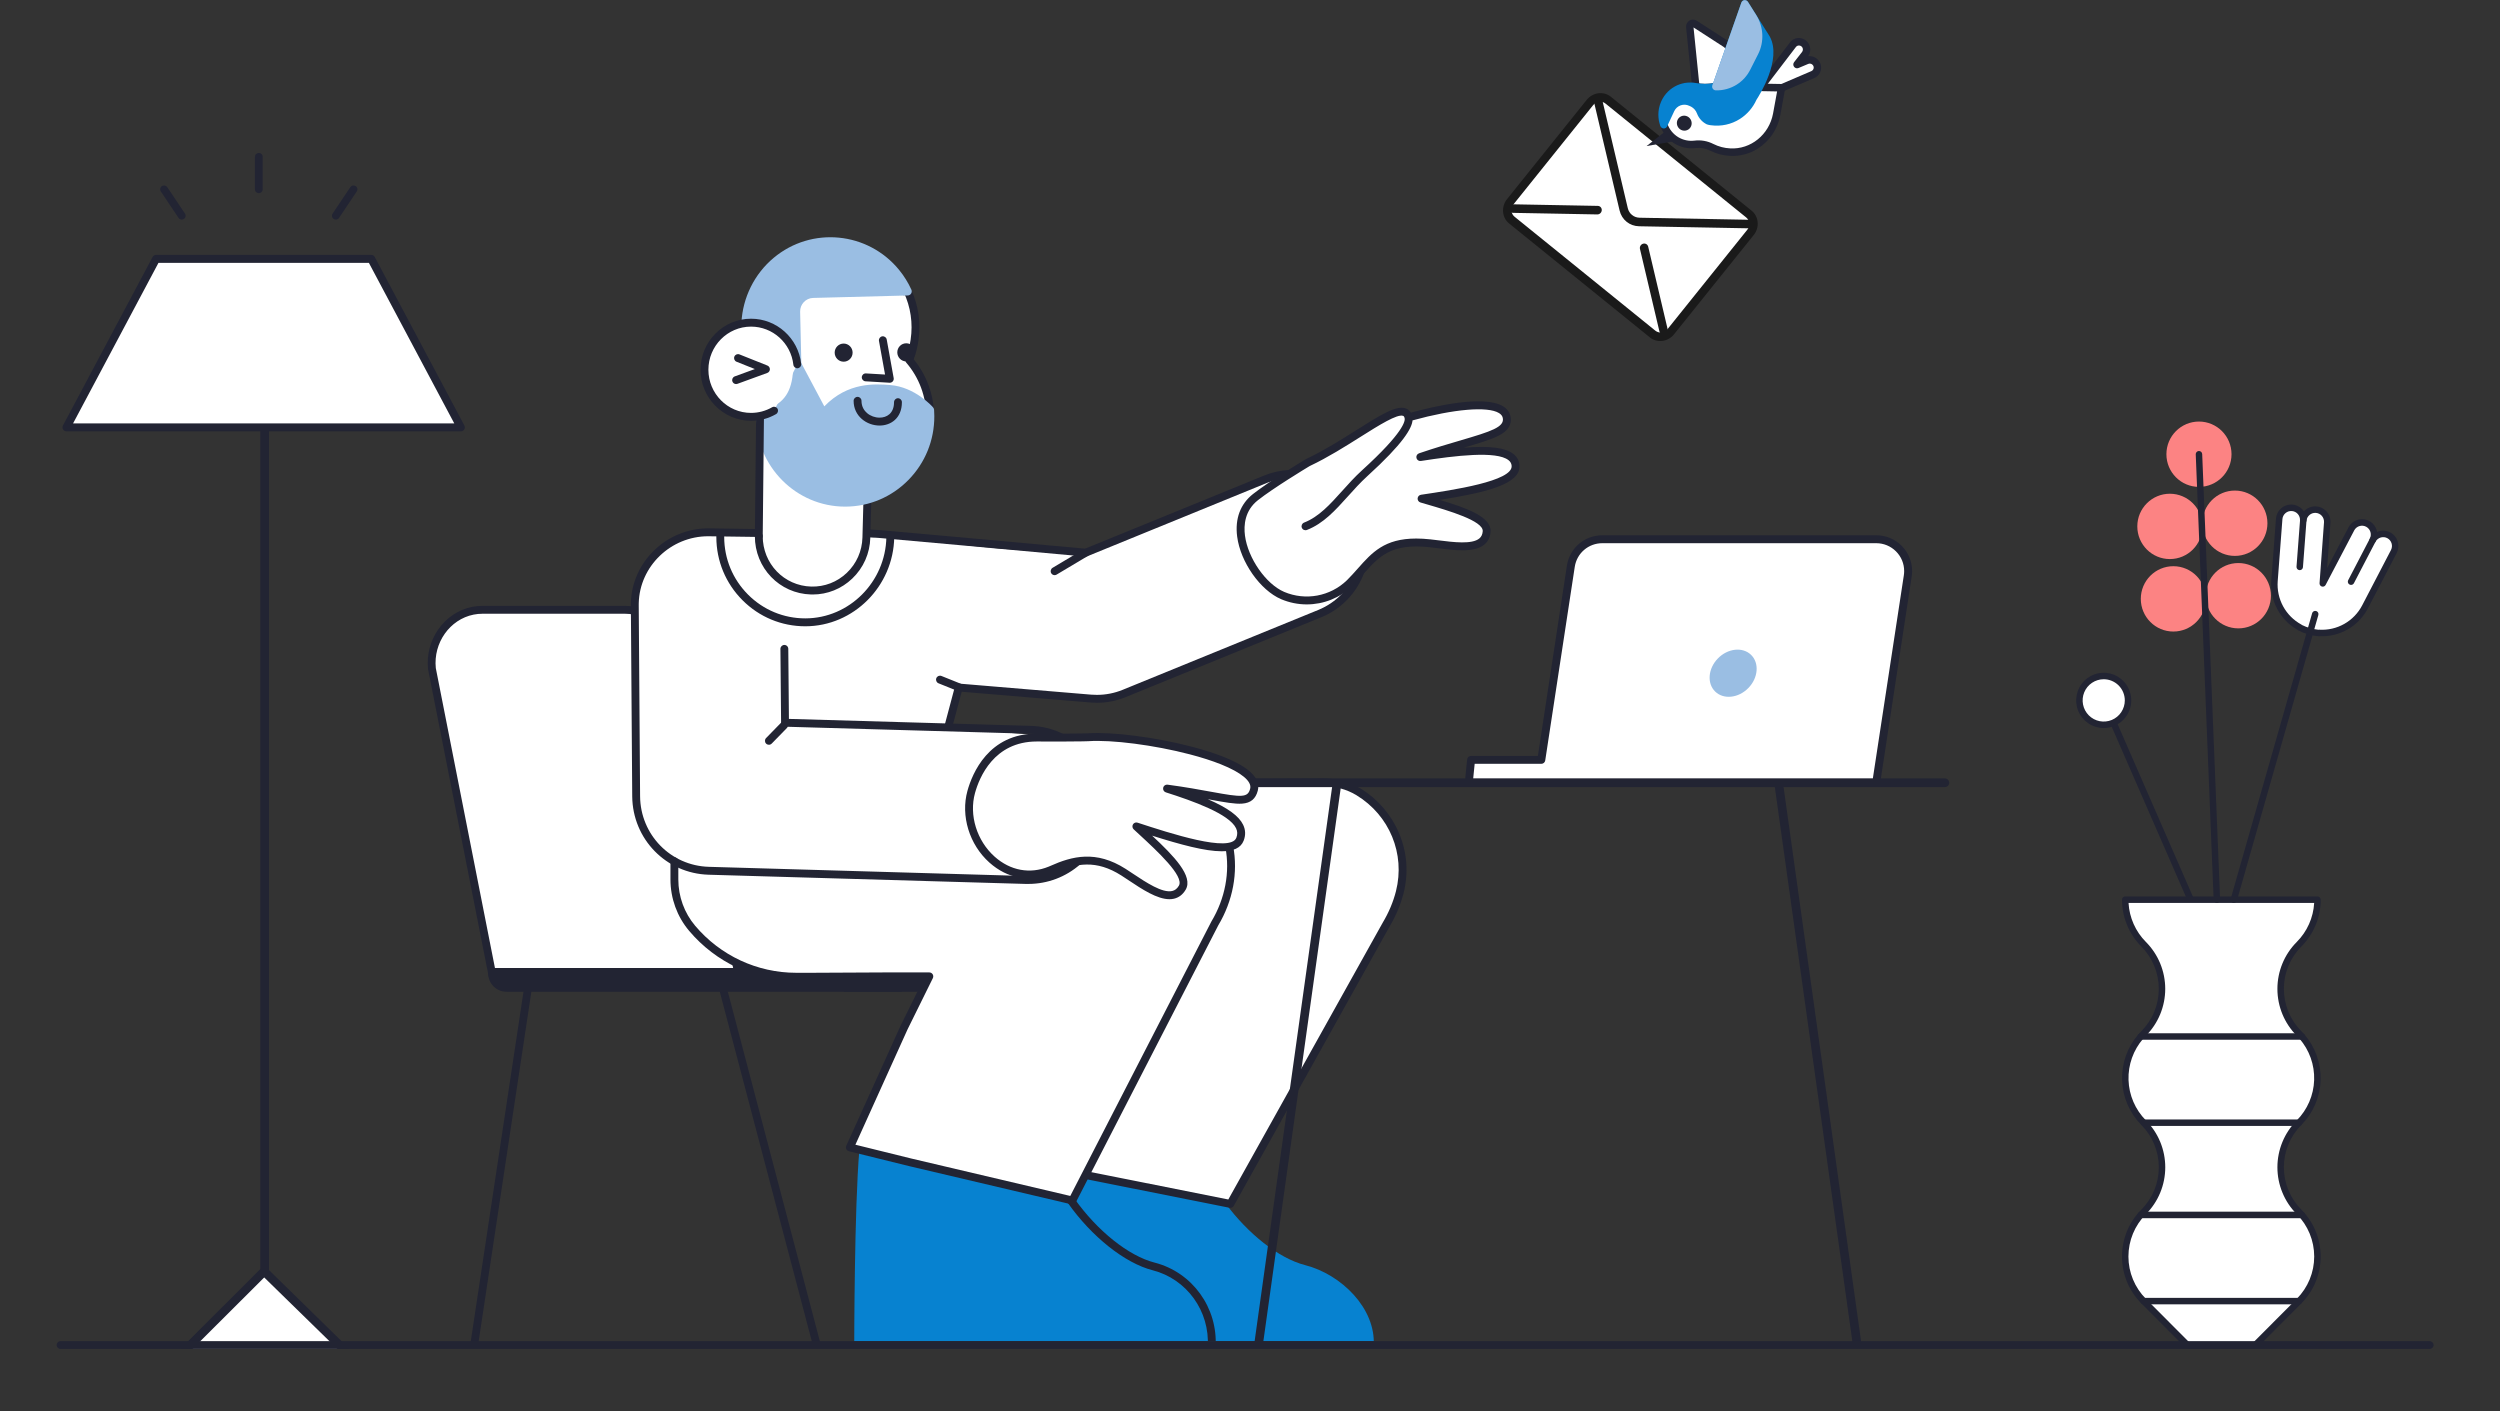 <svg viewBox="0 0 434 245" fill="none" xmlns="http://www.w3.org/2000/svg">
<rect x="0" y="0" width="434" height="245" fill="#333333" stroke="none"/>
<g clip-path="url(#clip0_44032_16881)">
<g clip-path="url(#clip1_44032_16881)">
<path d="M286.892 57.989L262.454 38.209C261.506 37.442 261.384 36.014 262.181 35.022L276.012 17.79C276.809 16.797 278.224 16.614 279.172 17.381L303.61 37.161C304.558 37.929 304.68 39.356 303.883 40.349L290.052 57.581C289.255 58.574 287.84 58.757 286.892 57.989Z" fill="white"/>
<path d="M286.426 58.581C286.424 58.579 286.422 58.577 286.421 58.576L261.983 38.796C260.727 37.78 260.565 35.883 261.62 34.568L275.453 17.336C276.507 16.023 278.383 15.779 279.638 16.79L279.643 16.794L304.081 36.574C304.689 37.066 305.061 37.777 305.131 38.576C305.199 39.375 304.955 40.165 304.444 40.802L290.613 58.033C290.101 58.67 289.383 59.077 288.592 59.18C287.802 59.283 287.034 59.07 286.426 58.581ZM278.698 17.966C278.061 17.452 277.108 17.577 276.573 18.244L262.741 35.475C262.481 35.799 262.357 36.2 262.392 36.605C262.427 37.012 262.616 37.372 262.925 37.622L287.363 57.402L287.365 57.404C287.674 57.653 288.064 57.761 288.465 57.709C288.867 57.658 289.231 57.45 289.491 57.127L303.323 39.895C303.583 39.572 303.707 39.17 303.671 38.764C303.637 38.359 303.447 37.999 303.139 37.749L278.701 17.968C278.7 17.967 278.699 17.966 278.698 17.966Z" fill="#1A1A1A"/>
<path d="M282.384 38.505C281.787 38.025 281.349 37.344 281.159 36.537L276.779 17.972C276.687 17.577 276.93 17.168 277.324 17.057C277.717 16.947 278.11 17.177 278.204 17.571L282.584 36.136C282.814 37.112 283.638 37.778 284.635 37.796L303.631 38.152C304.034 38.16 304.341 38.497 304.318 38.907C304.294 39.316 303.947 39.642 303.543 39.634L284.548 39.28C283.727 39.265 282.977 38.983 282.384 38.505Z" fill="#1A1A1A"/>
<path d="M262.222 36.799C262.049 36.66 261.946 36.441 261.96 36.197C261.984 35.787 262.331 35.461 262.735 35.469L277.378 35.742C277.782 35.749 278.088 36.088 278.065 36.497C278.041 36.907 277.695 37.232 277.291 37.225L262.647 36.952C262.485 36.949 262.338 36.892 262.222 36.799Z" fill="#1A1A1A"/>
<path d="M288.316 57.919C288.2 57.825 288.112 57.692 288.074 57.532L284.699 43.22C284.606 42.826 284.85 42.416 285.243 42.306C285.636 42.196 286.03 42.425 286.124 42.819L289.5 57.131C289.592 57.526 289.349 57.935 288.955 58.045C288.722 58.111 288.488 58.057 288.316 57.919Z" fill="#1A1A1A"/>
</g>
<g clip-path="url(#clip2_44032_16881)">
<path d="M298.166 15.241C298.038 15.345 295.03 16.32 294.539 16.452L293.346 4.688C293.335 4.58 293.353 4.472 293.4 4.375C293.446 4.278 293.518 4.197 293.608 4.14L293.614 4.136C293.706 4.079 293.812 4.05 293.921 4.052C294.029 4.054 294.135 4.086 294.227 4.146L299.553 7.59C299.564 7.598 299.575 7.605 299.585 7.612C300.527 8.311 301.125 9.378 301.497 10.558C301.456 10.628 299.543 14.121 298.166 15.241Z" fill="white"/>
<path d="M298.547 15.771C298.103 16.053 294.747 17.073 294.714 17.082C294.624 17.106 294.529 17.11 294.437 17.093C294.344 17.077 294.256 17.04 294.178 16.985C294.1 16.93 294.035 16.859 293.987 16.776C293.939 16.694 293.909 16.602 293.899 16.507L292.706 4.743C292.683 4.512 292.724 4.281 292.824 4.075C292.924 3.869 293.08 3.696 293.274 3.577C293.467 3.458 293.691 3.397 293.919 3.401C294.148 3.405 294.372 3.473 294.566 3.599L299.892 7.043C299.913 7.056 299.933 7.071 299.953 7.085C300.925 7.807 301.649 8.911 302.109 10.37C302.136 10.457 302.146 10.55 302.136 10.64C302.126 10.731 302.098 10.818 302.053 10.896L302.042 10.916C301.559 11.781 299.882 14.689 298.574 15.752C298.566 15.759 298.557 15.765 298.547 15.771ZM295.097 15.6C296.038 15.302 297.489 14.82 297.809 14.688C298.669 13.954 299.886 12.083 300.795 10.478C300.424 9.427 299.892 8.64 299.211 8.135L293.998 4.763L295.097 15.6Z" fill="#222433"/>
<path d="M305.518 15.27L311.265 7.746C311.416 7.552 311.618 7.406 311.848 7.323C312.078 7.241 312.328 7.226 312.569 7.28C312.81 7.334 313.032 7.454 313.211 7.628C313.39 7.802 313.519 8.022 313.582 8.264C313.63 8.463 313.635 8.67 313.595 8.87C313.555 9.069 313.472 9.257 313.351 9.418L311.958 11.207L313.651 10.494C313.969 10.357 314.33 10.355 314.654 10.488C314.979 10.621 315.241 10.878 315.382 11.203C315.523 11.528 315.532 11.894 315.407 12.221C315.282 12.547 315.033 12.808 314.714 12.944L309.293 15.269" fill="white"/>
<path d="M315.247 13.401C315.16 13.456 315.069 13.504 314.975 13.545L309.552 15.87C309.397 15.934 309.221 15.934 309.064 15.868C308.906 15.802 308.779 15.677 308.711 15.519C308.643 15.361 308.638 15.183 308.698 15.024C308.758 14.865 308.878 14.737 309.032 14.669L314.454 12.345C314.549 12.303 314.634 12.24 314.701 12.16C314.768 12.08 314.816 11.986 314.841 11.883C314.871 11.763 314.866 11.636 314.827 11.518C314.788 11.399 314.716 11.293 314.621 11.213C314.524 11.127 314.406 11.07 314.28 11.05C314.153 11.029 314.024 11.045 313.908 11.096L312.213 11.81C312.082 11.865 311.936 11.874 311.798 11.835C311.66 11.797 311.537 11.713 311.45 11.597C311.362 11.481 311.315 11.34 311.315 11.195C311.315 11.05 311.363 10.911 311.45 10.799L312.836 9.02C312.899 8.935 312.942 8.837 312.964 8.733C312.985 8.628 312.983 8.52 312.959 8.415C312.929 8.292 312.864 8.18 312.774 8.092C312.683 8.003 312.569 7.943 312.446 7.918C312.323 7.887 312.193 7.893 312.074 7.935C311.955 7.977 311.851 8.053 311.774 8.154L306.028 15.675C305.977 15.743 305.913 15.8 305.84 15.842C305.767 15.884 305.686 15.912 305.602 15.922C305.518 15.932 305.432 15.926 305.35 15.902C305.268 15.879 305.191 15.839 305.123 15.786C305.056 15.732 304.999 15.666 304.956 15.591C304.914 15.515 304.886 15.432 304.875 15.347C304.865 15.261 304.87 15.175 304.893 15.092C304.915 15.009 304.954 14.932 305.006 14.866L310.754 7.341C310.977 7.051 311.278 6.832 311.621 6.709C311.965 6.586 312.337 6.563 312.697 6.644C313.056 6.724 313.388 6.904 313.654 7.164C313.921 7.424 314.111 7.753 314.205 8.114C314.274 8.395 314.284 8.686 314.233 8.968C314.183 9.25 314.074 9.517 313.914 9.751C314.186 9.718 314.464 9.743 314.729 9.825C314.994 9.908 315.239 10.046 315.45 10.23C315.729 10.471 315.937 10.786 316.051 11.138C316.164 11.49 316.177 11.865 316.09 12.221C315.969 12.711 315.668 13.133 315.247 13.401Z" fill="#222433"/>
<path d="M289.826 22.235L285.845 25.356L291.084 24.433L289.826 22.235Z" fill="#222433"/>
<path d="M294.249 25.059C295.248 24.933 296.266 25.114 297.172 25.58C298.164 26.076 299.243 26.358 300.34 26.41C304.29 26.641 307.702 23.777 308.431 19.853L309.277 15.234L297.885 15.026C296.696 15.256 295.471 15.263 294.271 15.047C293.122 14.853 291.949 15.07 290.955 15.659C289.961 16.248 289.207 17.174 288.822 18.277C288.438 19.38 288.447 20.591 288.848 21.703C289.249 22.815 290.017 23.758 291.02 24.37C291.998 24.956 293.134 25.198 294.249 25.059Z" fill="white"/>
<path d="M305.171 25.788C303.73 26.712 302.034 27.156 300.315 27.06C299.131 27.005 297.967 26.7 296.898 26.163C296.108 25.756 295.22 25.596 294.35 25.704L294.342 25.705C293.087 25.862 291.808 25.59 290.707 24.932C289.57 24.244 288.699 23.18 288.243 21.924C287.787 20.668 287.774 19.298 288.208 18.051C288.642 16.804 289.494 15.757 290.619 15.091C291.743 14.426 293.069 14.183 294.367 14.405C295.49 14.607 296.636 14.601 297.749 14.386C297.793 14.377 297.839 14.373 297.884 14.374L309.276 14.582C309.371 14.583 309.464 14.606 309.549 14.648C309.635 14.691 309.71 14.751 309.771 14.826C309.831 14.9 309.875 14.987 309.899 15.08C309.923 15.173 309.926 15.27 309.909 15.363L309.063 19.982C308.841 21.174 308.382 22.304 307.713 23.302C307.044 24.3 306.179 25.146 305.171 25.788ZM294.152 24.413C295.276 24.27 296.424 24.472 297.445 24.995C298.356 25.453 299.348 25.713 300.357 25.759C303.925 25.968 307.121 23.372 307.8 19.721L308.505 15.871L297.953 15.678C296.708 15.91 295.429 15.914 294.175 15.69C293.174 15.521 292.154 15.71 291.288 16.223C290.423 16.737 289.766 17.542 289.431 18.502C289.095 19.462 289.102 20.517 289.45 21.486C289.798 22.454 290.465 23.276 291.338 23.811C292.19 24.321 293.18 24.533 294.153 24.413L294.152 24.413Z" fill="#222433"/>
<path d="M293.086 22.49C293.682 22.112 293.854 21.309 293.469 20.697C293.084 20.085 292.288 19.897 291.692 20.275C291.095 20.654 290.924 21.457 291.309 22.069C291.694 22.68 292.489 22.869 293.086 22.49Z" fill="#222433"/>
<path d="M297.015 21.744C296.781 21.724 296.55 21.673 296.327 21.595C296.308 21.588 296.29 21.58 296.273 21.571C295.505 21.186 294.907 20.519 294.602 19.709C294.419 19.201 294.056 18.777 293.585 18.521C293.53 18.498 293.479 18.473 293.427 18.448C293.397 18.433 293.368 18.418 293.336 18.405C293.32 18.399 293.304 18.392 293.288 18.383C292.812 18.147 292.265 18.111 291.77 18.282C291.274 18.454 290.87 18.819 290.645 19.297L289.412 21.94C289.358 22.055 289.272 22.151 289.163 22.216C289.055 22.28 288.929 22.31 288.802 22.302C288.676 22.294 288.554 22.249 288.451 22.171C288.349 22.093 288.271 21.987 288.227 21.866C287.76 20.575 287.773 19.165 288.263 17.901C288.717 16.689 289.573 15.679 290.686 15.043C291.799 14.406 293.101 14.182 294.375 14.407C295.377 14.596 296.4 14.611 297.401 14.451L302.304 0.448C302.344 0.333 302.415 0.234 302.508 0.159C302.602 0.085 302.715 0.039 302.835 0.027C302.954 0.015 303.075 0.038 303.184 0.092C303.293 0.146 303.385 0.229 303.45 0.333L307.215 6.313C307.222 6.325 307.23 6.337 307.237 6.351C309.397 10.326 305.359 16.655 304.925 17.314C304.307 18.689 303.308 19.848 302.047 20.651C300.557 21.599 298.778 21.985 297.015 21.744Z" fill="#0782D0"/>
<path d="M297.867 15.688C297.764 15.687 297.663 15.66 297.571 15.61C297.48 15.561 297.401 15.49 297.342 15.403C297.282 15.317 297.244 15.218 297.229 15.114C297.215 15.011 297.226 14.905 297.26 14.808L302.303 0.446C302.343 0.332 302.414 0.232 302.508 0.158C302.602 0.084 302.715 0.038 302.834 0.026C302.953 0.014 303.074 0.037 303.183 0.091C303.292 0.145 303.384 0.228 303.449 0.332L304.878 2.602C305.511 3.616 305.876 4.775 305.936 5.964C305.995 7.154 305.749 8.332 305.22 9.384L303.85 12.087C303.319 13.149 302.514 14.043 301.519 14.675C300.43 15.364 299.162 15.716 297.867 15.688Z" fill="#9ABEE3"/>
</g>
<g clip-path="url(#clip3_44032_16881)">
<path d="M145.832 249.498C145.89 249.498 145.949 249.49 146.007 249.474C146.369 249.377 146.584 249.002 146.488 248.637L125.406 168.562C125.31 168.196 124.939 167.979 124.577 168.076C124.215 168.173 124 168.548 124.096 168.914L145.178 248.989C145.258 249.295 145.533 249.498 145.832 249.498Z" fill="#222433"/>
<path d="M80.004 249.498C80.333 249.498 80.622 249.255 80.673 248.916L92.748 168.841C92.805 168.467 92.55 168.118 92.18 168.061C91.81 168.004 91.464 168.26 91.408 168.634L79.333 248.709C79.276 249.083 79.531 249.432 79.901 249.49C79.935 249.495 79.97 249.498 80.004 249.498Z" fill="#222433"/>
<path d="M128.11 168.738C128.11 168.738 117.202 116.806 116.953 115.416C116.174 111.064 114.541 106.903 110.171 106.026C109.626 105.917 109.072 105.862 108.517 105.862H103.985H88.27H83.737C83.182 105.862 82.628 105.917 82.083 106.026C77.484 106.949 74.495 111.465 74.985 116.083L85.451 169.152" fill="white"/>
<path d="M85.45 169.837C85.494 169.837 85.538 169.832 85.583 169.823C85.95 169.749 86.189 169.389 86.115 169.018L75.656 115.98C75.206 111.601 78.083 107.527 82.215 106.698C82.715 106.598 83.227 106.547 83.737 106.547H108.517C109.026 106.547 109.538 106.598 110.039 106.698C113.339 107.36 115.324 110.169 116.286 115.538C116.534 116.922 127.002 166.759 127.447 168.88C127.525 169.25 127.885 169.486 128.251 169.408C128.617 169.329 128.851 168.965 128.773 168.596C128.664 168.077 117.865 116.658 117.62 115.294C116.945 111.522 115.451 106.387 110.303 105.354C109.716 105.237 109.115 105.177 108.517 105.177H83.737C83.139 105.177 82.538 105.237 81.951 105.354C77.127 106.322 73.771 111.067 74.311 116.156C74.313 116.176 74.316 116.196 74.32 116.217L84.786 169.285C84.85 169.611 85.133 169.837 85.45 169.837Z" fill="#222433"/>
<path d="M153.337 168.053L84.742 168.046V168.959C84.742 170.734 86.167 172.174 87.924 172.174H156.647L153.337 168.053Z" fill="#222433"/>
</g>
<g clip-path="url(#clip4_44032_16881)">
<path d="M155.326 249.498C155.384 249.498 155.442 249.49 155.501 249.474C155.863 249.377 156.078 249.002 155.981 248.637L134.9 168.562C134.804 168.196 134.432 167.979 134.071 168.076C133.709 168.173 133.494 168.548 133.59 168.914L154.671 248.989C154.752 249.295 155.026 249.498 155.326 249.498Z" fill="#222433"/>
<path d="M162.831 168.053L94.236 168.046V168.959C94.236 170.734 95.661 172.173 97.418 172.173H166.141L162.831 168.053Z" fill="#222433"/>
</g>
<g clip-path="url(#clip5_44032_16881)">
<path d="M218.384 135.89L213.823 148.23L120.878 151.075L113.802 146.808C112.059 145.219 111.077 140.928 110.971 138.986C109.084 104.618 109.555 99.403 115.685 94.663C116.345 94.33 118.161 93.153 121.35 92.767C129.858 91.736 146.212 91.969 161.466 93.799C162.35 93.905 174.046 95.858 187.648 95.858C192.885 95.858 216.243 82.483 223.62 83.048C235.63 83.967 232.589 99.569 233.183 102.949C233.586 105.245 203.13 117.819 192.202 121.021C187.908 122.279 167.26 118.225 166.979 119.298C166.177 122.357 164.689 125.297 164.198 126.282L185.827 128.112" fill="white"/>
<path d="M139.798 108.723C139.808 108.723 139.817 108.723 139.827 108.723C148.175 108.708 155.09 101.779 155.24 93.278C155.247 92.899 154.946 92.587 154.569 92.58H154.557C154.185 92.58 153.881 92.879 153.874 93.254C153.737 101.013 147.434 107.337 139.824 107.35H139.798C136.048 107.351 132.52 105.886 129.863 103.226C127.199 100.559 125.729 97.01 125.722 93.232C125.722 93.036 125.728 92.836 125.74 92.638C125.762 92.26 125.475 91.935 125.099 91.913C124.73 91.89 124.399 92.178 124.376 92.557C124.363 92.781 124.356 93.009 124.356 93.233C124.363 97.379 125.977 101.273 128.899 104.198C131.814 107.117 135.684 108.723 139.798 108.723Z" fill="#222433"/>
<path d="M212.816 209C216.625 214.109 221.917 218.435 226.578 219.628C232.815 221.223 238.872 227.116 238.471 233.61H197.834L186.163 208.407L188.548 204.007L212.816 209Z" fill="#0782D0"/>
<path d="M188.548 204.007L213.589 209L240.609 160.557C241.72 158.703 242.519 156.785 243.006 154.858C244.744 147.981 241.629 140.991 235.837 137.464C233.993 136.34 231.856 135.796 229.699 135.806L217.605 135.86" fill="white"/>
<path d="M213.589 209.686C213.832 209.686 214.062 209.555 214.184 209.335L241.205 160.892C242.325 159.023 243.158 157.043 243.668 155.027C244.547 151.547 244.273 147.954 242.874 144.637C241.524 141.435 239.15 138.679 236.191 136.877C234.287 135.717 232.046 135.109 229.696 135.12L217.602 135.174C217.225 135.176 216.921 135.485 216.922 135.863C216.924 136.241 217.23 136.547 217.605 136.547C217.606 136.547 217.607 136.547 217.609 136.547L229.703 136.492C231.795 136.482 233.794 137.022 235.483 138.051C241.219 141.544 243.976 148.23 242.344 154.689C241.867 156.575 241.086 158.43 240.024 160.203L213.235 208.23L188.68 203.334C188.31 203.26 187.951 203.501 187.878 203.873C187.804 204.245 188.044 204.606 188.414 204.68L213.456 209.673C213.5 209.682 213.545 209.686 213.589 209.686Z" fill="#222433"/>
<path d="M186.397 208.189C190.236 213.645 195.841 218.373 200.746 219.628C206.984 221.223 211.224 227.115 210.823 233.61H148.295C148.295 233.61 148.311 209.541 149.186 199.664L186.397 208.189Z" fill="#0782D0"/>
<path d="M184.299 128.732C184.55 128.732 184.791 128.592 184.911 128.351C185.079 128.012 184.941 127.6 184.603 127.431C182.766 126.512 180.786 126.032 178.718 126.002L136.957 124.801L136.847 112.641C136.844 112.262 136.541 111.959 136.158 111.961C135.781 111.964 135.478 112.274 135.481 112.653L135.597 125.474C135.6 125.843 135.893 126.143 136.26 126.154L178.689 127.375C180.56 127.401 182.342 127.833 183.995 128.66C184.093 128.709 184.196 128.732 184.299 128.732Z" fill="#222433"/>
<path d="M133.479 129.292C133.656 129.292 133.833 129.224 133.967 129.087L136.595 126.397C136.859 126.126 136.855 125.692 136.586 125.426C136.317 125.161 135.884 125.165 135.62 125.435L132.992 128.126C132.728 128.396 132.732 128.831 133.001 129.096C133.134 129.227 133.307 129.292 133.479 129.292Z" fill="#222433"/>
<path d="M213.401 146.968C214.236 151.361 213.433 156.073 210.888 160.32L186.163 208.407L158.02 201.78L147.535 199.19L156.942 178.389L161.332 169.5H153.444L140.93 169.562H138.222C131.02 169.563 124.512 166.317 120.15 161.145C118.156 158.781 117.075 155.775 117.075 152.676V149.513" fill="white"/>
<path d="M186.163 209.093C186.414 209.093 186.651 208.954 186.77 208.722L211.484 160.654C214.036 156.387 214.954 151.482 214.071 146.839C214 146.467 213.645 146.223 213.272 146.294C212.902 146.365 212.659 146.724 212.73 147.097C213.551 151.414 212.689 155.984 210.302 159.966C210.295 159.978 210.288 159.992 210.281 160.005L185.801 207.617L158.175 201.112L148.497 198.721L157.559 178.683L161.944 169.805C162.049 169.592 162.037 169.34 161.913 169.138C161.788 168.936 161.568 168.813 161.332 168.813H153.444L140.926 168.876H138.222C131.451 168.876 125.054 165.897 120.671 160.702C118.792 158.474 117.757 155.624 117.757 152.676V149.513C117.757 149.134 117.451 148.827 117.074 148.827C116.697 148.827 116.391 149.134 116.391 149.513V152.676C116.391 155.949 117.541 159.114 119.629 161.589C124.271 167.092 131.048 170.249 138.221 170.249C138.222 170.249 138.221 170.249 138.222 170.249H140.93L153.447 170.186H160.231L156.331 178.084C156.327 178.091 156.324 178.098 156.321 178.105L146.913 198.906C146.829 199.092 146.832 199.306 146.92 199.49C147.009 199.673 147.174 199.808 147.372 199.857L157.857 202.446L186.007 209.075C186.059 209.087 186.112 209.093 186.163 209.093Z" fill="#222433"/>
<path d="M178.536 153.449C181.847 153.449 185.039 152.242 187.536 150.039C187.819 149.789 187.847 149.356 187.598 149.071C187.35 148.786 186.918 148.758 186.635 149.008C184.344 151.029 181.404 152.118 178.352 152.075H177.965L123.058 150.48C116.424 150.289 111.18 144.915 111.12 138.247L110.884 105.129C110.882 104.986 110.883 104.845 110.887 104.705C111.041 98.303 116.447 93.094 122.938 93.094L131.72 93.216C131.723 93.216 131.726 93.216 131.73 93.216C132.103 93.216 132.408 92.915 132.413 92.539C132.418 92.16 132.116 91.849 131.739 91.843L122.948 91.721C115.712 91.721 109.693 97.531 109.521 104.671C109.517 104.827 109.516 104.983 109.518 105.139L109.754 138.257C109.82 145.668 115.647 151.639 123.019 151.852L177.946 153.447L178.343 153.447C178.407 153.448 178.472 153.449 178.536 153.449Z" fill="#222433"/>
<path d="M168.603 137.485C166.383 145.523 174.064 154.468 182.32 151.078L182.648 150.939C186.257 149.322 190.164 148.298 195.04 151.413C198.475 153.615 203.285 157.442 205.243 154.105C206.599 151.792 201.159 147.084 197.272 143.468C204.518 145.838 214.021 148.919 215.266 145.684C216.512 142.449 212.011 139.889 202.593 136.897C213.492 138.357 216.856 140.327 217.691 137.085C218.17 135.229 215.82 133.497 212.21 132.051C210.583 131.399 208.7 130.806 206.704 130.284C200.361 128.628 192.883 127.705 188.885 127.988C188.885 127.988 187.796 128.037 184.299 128.046C183.154 128.048 181.752 128.047 180.046 128.037C172.979 128.002 169.77 133.264 168.603 137.485Z" fill="white"/>
<path d="M203.011 156.102C203.282 156.102 203.547 156.074 203.803 156.015C204.657 155.817 205.339 155.292 205.831 154.454C207.202 152.116 203.798 148.606 200.011 145.071C204.976 146.641 209.201 147.78 212.078 147.781C214.058 147.781 215.399 147.241 215.903 145.931C216.264 144.993 216.234 144.072 215.813 143.192C215.085 141.668 213.165 140.252 209.678 138.741C209.809 138.765 209.939 138.788 210.066 138.812C212.667 139.289 214.384 139.604 215.647 139.509C217.125 139.398 217.985 138.682 218.352 137.256C218.893 135.161 216.912 133.195 212.463 131.413C210.872 130.776 208.992 130.173 206.876 129.62C200.604 127.982 193.018 127.007 188.837 127.303C188.838 127.303 188.838 127.303 188.837 127.303C188.832 127.303 187.711 127.351 184.297 127.359C183.035 127.362 181.607 127.36 180.05 127.351C171.614 127.309 168.776 134.295 167.945 137.302V137.302C166.748 141.634 168.281 146.632 171.759 149.739C174.886 152.533 178.829 153.253 182.579 151.714L182.915 151.57C186.836 149.814 190.33 149.217 194.674 151.992C195.078 152.251 195.502 152.533 195.939 152.824C198.263 154.371 200.863 156.101 203.011 156.102ZM197.271 142.781C197.034 142.781 196.808 142.906 196.682 143.12C196.52 143.398 196.572 143.752 196.807 143.971C197.123 144.265 197.45 144.566 197.782 144.873C200.903 147.754 205.62 152.109 204.654 153.757C204.356 154.265 203.977 154.566 203.496 154.677C201.789 155.072 198.964 153.191 196.693 151.68C196.25 151.385 195.819 151.098 195.407 150.834C190.262 147.548 186.101 148.641 182.37 150.312L182.053 150.447C178.813 151.777 175.389 151.146 172.666 148.713C169.569 145.946 168.2 141.508 169.261 137.668V137.669C170.006 134.975 172.54 128.723 179.976 128.723C179.998 128.723 180.02 128.723 180.043 128.723C181.603 128.732 183.035 128.735 184.3 128.732C187.773 128.724 188.871 128.675 188.916 128.673C192.983 128.386 200.385 129.343 206.532 130.949C208.593 131.487 210.418 132.072 211.957 132.689C215.507 134.111 217.356 135.65 217.03 136.912C216.624 138.488 215.643 138.44 210.311 137.462C208.303 137.094 205.804 136.635 202.683 136.217C202.334 136.17 202.004 136.401 201.927 136.748C201.849 137.096 202.05 137.445 202.387 137.552C207.051 139.033 213.388 141.291 214.581 143.786C214.839 144.326 214.854 144.85 214.629 145.436C213.607 148.089 203.118 144.658 197.482 142.815C197.413 142.792 197.342 142.781 197.271 142.781Z" fill="#222433"/>
<path d="M210.347 234.521C210.705 234.521 211.006 234.241 211.028 233.877C211.45 227.043 206.997 220.865 200.439 219.188C195.919 218.031 190.439 213.646 186.479 208.017C186.261 207.708 185.835 207.634 185.527 207.853C185.219 208.072 185.146 208.5 185.363 208.81C189.5 214.69 195.285 219.285 200.102 220.518C206.025 222.033 210.046 227.615 209.665 233.792C209.641 234.171 209.927 234.496 210.304 234.52C210.319 234.521 210.333 234.521 210.347 234.521Z" fill="#222433"/>
<path d="M188.466 96.633C188.554 96.633 188.641 96.616 188.723 96.582L219.96 83.827C221.199 83.321 222.499 83.03 223.822 82.963C224.199 82.944 224.489 82.621 224.47 82.243C224.451 81.864 224.126 81.574 223.754 81.592C222.277 81.667 220.827 81.991 219.445 82.556L188.363 95.248C184.072 94.855 153.442 92.053 152.932 92.037L147.482 91.709C147.103 91.686 146.782 91.974 146.759 92.352C146.736 92.731 147.023 93.056 147.4 93.079L152.87 93.408C153.494 93.441 176.385 95.53 188.404 96.63C188.425 96.632 188.446 96.633 188.466 96.633Z" fill="#222433"/>
<path d="M164.654 126.74C164.956 126.74 165.232 126.538 165.313 126.231L166.948 120.087L189.311 121.958C189.682 121.988 190.066 122.002 190.429 122.002C192.131 122.002 193.796 121.677 195.376 121.037L229.392 107.148C232.822 105.748 235.526 102.943 236.81 99.452C236.941 99.096 236.76 98.701 236.407 98.57C236.053 98.439 235.66 98.62 235.529 98.976C234.377 102.106 231.953 104.621 228.877 105.877L194.864 119.765C193.448 120.338 191.955 120.629 190.428 120.629C190.081 120.629 189.753 120.616 189.421 120.59L166.492 118.671C166.164 118.643 165.861 118.857 165.776 119.178L163.994 125.876C163.896 126.243 164.113 126.619 164.477 126.717C164.536 126.733 164.596 126.74 164.654 126.74Z" fill="#222433"/>
<path d="M226.632 91.363C230.728 89.77 233.196 85.537 236.899 82.163C242.027 77.502 244.882 74.046 244.512 72.451C243.677 68.798 235.61 76.242 227.124 80.261C227.065 80.289 227.007 80.32 226.95 80.354C226.198 80.808 220.652 84.17 217.952 86.296C212.01 90.974 217.476 101.153 222.662 103.383C226.627 105.067 231.208 104.215 234.31 101.217C238.192 97.353 239.651 93.387 248.225 94.313C252.096 94.732 257.817 95.956 258.083 92.271C258.268 89.715 251.629 88.004 246.782 86.57C253.974 85.504 263.39 84.095 263.101 80.801C262.812 77.507 255.873 77.896 246.561 79.348C256.494 75.956 262.202 75.546 261.551 72.415C260.874 69.158 252.369 70.239 244.515 72.463" fill="white"/>
<path d="M226.854 104.925C229.755 104.925 232.608 103.815 234.784 101.712C235.504 100.995 236.13 100.29 236.735 99.608C239.38 96.628 241.47 94.273 248.152 94.996C248.61 95.045 249.094 95.106 249.592 95.169C252.57 95.544 255.945 95.968 257.678 94.54C258.331 94.001 258.697 93.255 258.764 92.32C258.95 89.739 254.631 88.184 249.937 86.782C258.161 85.475 264.068 84.009 263.782 80.74C263.713 79.956 263.356 79.305 262.72 78.804C261.342 77.72 258.7 77.36 254.108 77.718C256.731 76.949 258.806 76.335 260.17 75.627C260.783 75.309 262.649 74.34 262.219 72.274C262.068 71.547 261.634 70.961 260.929 70.531C257.629 68.52 249.049 70.504 244.922 71.637C244.69 71.245 244.377 71.039 244.118 70.932C242.478 70.25 239.688 72.01 235.462 74.674C232.835 76.331 229.858 78.208 226.833 79.64C226.753 79.678 226.675 79.72 226.599 79.766C225.96 80.151 220.279 83.592 217.531 85.755C215.322 87.494 214.368 90.052 214.772 93.155C215.349 97.584 218.768 102.455 222.394 104.014C223.835 104.626 225.351 104.925 226.854 104.925ZM245.85 93.49C240.334 93.49 238.173 95.926 235.716 98.694C235.124 99.36 234.513 100.049 233.829 100.729C230.927 103.534 226.645 104.33 222.928 102.751C219.755 101.386 216.639 96.91 216.126 92.977C215.891 91.167 216.089 88.633 218.373 86.836C221.057 84.723 226.67 81.323 227.302 80.942C227.339 80.92 227.377 80.9 227.416 80.881C230.514 79.414 233.529 77.514 236.188 75.837C239.345 73.847 242.61 71.79 243.595 72.2C243.648 72.222 243.77 72.273 243.846 72.605C243.951 73.055 243.725 75.033 236.44 81.654C235.178 82.804 234.064 84.043 232.988 85.241C230.917 87.545 228.962 89.721 226.385 90.723C226.034 90.859 225.859 91.257 225.995 91.61C226.131 91.963 226.526 92.139 226.878 92.002C229.758 90.883 231.819 88.589 234.002 86.161C235.056 84.988 236.146 83.775 237.357 82.671C243.681 76.923 245.084 74.346 245.218 72.978C252.385 71.002 258.243 70.499 260.221 71.705C260.594 71.932 260.81 72.21 260.882 72.554C261.21 74.135 258.879 74.889 253.573 76.445C251.473 77.061 249.092 77.759 246.34 78.698C246.005 78.813 245.813 79.166 245.897 79.511C245.981 79.857 246.317 80.08 246.665 80.026C252.646 79.093 259.779 78.234 261.877 79.885C262.212 80.149 262.385 80.459 262.42 80.861C262.654 83.523 252.263 85.063 246.681 85.891C246.364 85.938 246.122 86.2 246.1 86.522C246.077 86.843 246.28 87.137 246.588 87.228C246.976 87.343 247.376 87.459 247.782 87.578C251.428 88.642 257.531 90.423 257.401 92.22C257.362 92.772 257.169 93.184 256.811 93.478C255.532 94.532 252.333 94.13 249.762 93.806C249.255 93.743 248.763 93.681 248.297 93.63C247.414 93.535 246.601 93.49 245.85 93.49Z" fill="#222433"/>
<path d="M183.08 99.847C183.199 99.847 183.319 99.816 183.428 99.751L188.815 96.537C189.139 96.343 189.246 95.922 189.053 95.596C188.861 95.27 188.441 95.163 188.117 95.356L182.731 98.57C182.406 98.764 182.299 99.185 182.492 99.511C182.62 99.727 182.847 99.847 183.08 99.847Z" fill="#222433"/>
<path d="M166.45 119.984C166.721 119.984 166.977 119.821 167.084 119.553C167.224 119.201 167.054 118.802 166.704 118.661L163.434 117.348C163.084 117.207 162.687 117.378 162.547 117.73C162.407 118.082 162.577 118.481 162.928 118.622L166.197 119.935C166.28 119.969 166.366 119.984 166.45 119.984Z" fill="#222433"/>
<path d="M157.372 61.263L158.914 57.477L156.43 49.825L138.524 50.063L138.053 63.169L134.283 69.841L131.939 71.905L131.927 91.762L133.812 93.43L161.072 69.831L157.372 61.263Z" fill="white"/>
<path d="M131.727 93.065C131.72 98.184 135.749 102.377 140.809 102.515C145.962 102.662 150.257 98.556 150.402 93.344C150.402 93.34 150.403 93.336 150.403 93.332L150.438 91.993L150.579 86.742C156.866 85.021 161.489 79.21 161.483 72.308C161.479 68.553 160.103 65.126 157.839 62.504C158.274 61.417 158.59 60.262 158.764 59.05C158.764 59.049 158.764 59.047 158.765 59.046C159.218 55.987 158.72 53.005 157.495 50.409" fill="white"/>
<path d="M141.079 103.205C143.648 103.205 146.08 102.228 147.955 100.436C149.898 98.578 151.01 96.066 151.085 93.363L151.249 87.261C157.708 85.259 162.172 79.183 162.166 72.307C162.162 68.677 160.907 65.165 158.622 62.371C159.008 61.329 159.283 60.246 159.44 59.148C159.899 56.051 159.44 52.928 158.113 50.115C157.95 49.772 157.543 49.626 157.203 49.789C156.862 49.951 156.716 50.36 156.878 50.703C158.089 53.27 158.508 56.119 158.089 58.944C157.927 60.079 157.63 61.187 157.206 62.247C157.11 62.486 157.155 62.758 157.323 62.953C159.562 65.546 160.797 68.869 160.8 72.308C160.806 78.738 156.53 84.401 150.4 86.079C150.109 86.159 149.905 86.42 149.897 86.723L149.72 93.313C149.655 95.662 148.693 97.835 147.013 99.441C145.334 101.047 143.135 101.894 140.828 101.829C136.101 101.699 132.403 97.85 132.41 93.065C132.41 92.686 132.105 92.379 131.728 92.378H131.727C131.35 92.378 131.044 92.685 131.044 93.063C131.036 98.598 135.318 103.051 140.791 103.201C140.887 103.204 140.983 103.205 141.079 103.205Z" fill="#222433"/>
<path d="M134.043 70.676C136.256 69.557 137.702 67.747 137.702 63.282C137.702 62.925 139.036 62.906 139.036 62.906L143.1 70.544C147.206 66.287 151.934 66.646 154.539 66.844C158.808 67.17 161.853 70.57 161.98 70.715C162.084 70.833 162.146 70.981 162.158 71.139C162.184 71.503 162.198 71.872 162.199 72.235C162.214 76.417 160.617 80.356 157.703 83.324C154.789 86.292 150.906 87.935 146.77 87.95H146.715C138.203 87.95 131.262 80.961 131.232 72.345C131.232 72.345 133.196 71.104 134.043 70.676Z" fill="#9ABEE3"/>
<path d="M128.709 56.036C128.929 51.66 130.97 47.551 134.308 44.763C140.885 39.268 150.656 40.21 156.09 46.862C156.94 47.903 157.655 49.053 158.214 50.281C158.313 50.499 158.297 50.753 158.172 50.957C158.046 51.161 157.828 51.288 157.59 51.294L141.147 51.721C139.882 51.757 138.876 52.826 138.903 54.104L139.116 63.228C139.116 63.228 137.147 59.411 136.126 58.443C132.467 54.97 128.709 56.036 128.709 56.036Z" fill="#9ABEE3"/>
<path d="M146.456 62.791C145.596 62.791 144.899 62.086 144.899 61.217C144.899 60.347 145.596 59.642 146.456 59.642C147.316 59.642 148.013 60.347 148.013 61.217C148.013 62.086 147.316 62.791 146.456 62.791Z" fill="#222433"/>
<path d="M157.327 62.744C156.467 62.744 155.77 62.038 155.77 61.169C155.77 60.299 156.467 59.594 157.327 59.594C158.187 59.594 158.884 60.299 158.884 61.169C158.884 62.038 158.187 62.744 157.327 62.744Z" fill="#222433"/>
<path d="M138.409 63.245C137.946 59.175 134.527 56.015 130.379 56.015C125.915 56.015 122.296 59.675 122.296 64.19C122.296 68.705 125.915 72.366 130.379 72.366C131.835 72.366 133.202 71.976 134.382 71.294" fill="white"/>
<path d="M130.379 73.052C131.904 73.052 133.406 72.65 134.723 71.889C135.05 71.7 135.163 71.281 134.974 70.952C134.786 70.624 134.369 70.51 134.042 70.699C132.932 71.34 131.665 71.679 130.379 71.679C126.298 71.679 122.978 68.32 122.978 64.19C122.978 60.06 126.298 56.701 130.379 56.701C134.14 56.701 137.301 59.547 137.73 63.323C137.773 63.699 138.11 63.969 138.487 63.926C138.861 63.883 139.13 63.543 139.088 63.167C138.579 58.698 134.835 55.328 130.379 55.328C125.545 55.328 121.612 59.303 121.612 64.19C121.612 69.076 125.545 73.052 130.379 73.052Z" fill="#222433"/>
<path d="M152.694 73.876C154.623 73.876 156.57 72.621 156.57 69.818C156.57 69.439 156.264 69.132 155.887 69.132C155.51 69.132 155.204 69.439 155.204 69.818C155.204 71.798 153.907 72.503 152.694 72.503C151.904 72.503 151.115 72.217 150.53 71.719C150.084 71.34 149.554 70.662 149.554 69.58C149.554 69.201 149.248 68.894 148.871 68.894C148.494 68.894 148.188 69.201 148.188 69.58C148.188 72.269 150.479 73.876 152.694 73.876Z" fill="#222433"/>
<path d="M154.471 66.442C154.666 66.442 154.853 66.358 154.983 66.211C155.121 66.053 155.181 65.84 155.143 65.633L153.935 58.942C153.867 58.569 153.51 58.322 153.141 58.389C152.769 58.457 152.523 58.814 152.59 59.187L153.644 65.019L150.329 64.825C149.947 64.803 149.63 65.092 149.607 65.47C149.585 65.849 149.873 66.173 150.249 66.195L154.431 66.441C154.445 66.442 154.458 66.442 154.471 66.442Z" fill="#222433"/>
<path d="M131.727 93.065L131.938 72.337L131.727 93.065Z" fill="white"/>
<path d="M131.727 93.751C132.101 93.751 132.406 93.448 132.41 93.072L132.622 72.344C132.626 71.965 132.323 71.654 131.946 71.651C131.559 71.648 131.26 71.951 131.256 72.33L131.044 93.058C131.04 93.437 131.343 93.747 131.72 93.751C131.722 93.751 131.724 93.751 131.727 93.751Z" fill="#222433"/>
<path d="M127.787 66.673C127.865 66.673 127.944 66.66 128.02 66.632L133.201 64.742C133.468 64.645 133.647 64.392 133.651 64.108C133.656 63.822 133.484 63.565 133.22 63.459L128.372 61.525C128.021 61.385 127.624 61.557 127.485 61.909C127.346 62.262 127.517 62.661 127.868 62.8L131.045 64.068L127.554 65.342C127.2 65.471 127.016 65.865 127.145 66.221C127.246 66.5 127.508 66.673 127.787 66.673Z" fill="#222433"/>
</g>
<g clip-path="url(#clip6_44032_16881)">
<path d="M322.879 237.584C322.51 237.584 322.188 237.311 322.135 236.933L308.063 136.306C308.005 135.892 308.292 135.51 308.704 135.452C309.114 135.392 309.496 135.682 309.554 136.095L323.625 236.723C323.683 237.136 323.396 237.519 322.985 237.577C322.95 237.582 322.914 237.584 322.879 237.584Z" fill="#222433"/>
<path d="M218.003 237.584C217.969 237.584 217.933 237.582 217.898 237.577C217.486 237.519 217.199 237.136 217.257 236.723L231.329 136.095C231.387 135.682 231.764 135.392 232.179 135.452C232.591 135.51 232.877 135.892 232.82 136.306L218.748 236.933C218.695 237.311 218.373 237.584 218.003 237.584Z" fill="#222433"/>
<path d="M337.632 136.643H200.122C199.706 136.643 199.369 136.305 199.369 135.887C199.369 135.469 199.706 135.13 200.122 135.13H337.632C338.048 135.13 338.385 135.469 338.385 135.887C338.385 136.305 338.048 136.643 337.632 136.643Z" fill="#222433"/>
</g>
<g clip-path="url(#clip7_44032_16881)">
<path d="M254.987 135.804H266.977H325.722L331.189 99.967C331.231 99.691 331.252 99.413 331.252 99.134C331.252 96.083 328.77 93.611 325.71 93.611H278.176C275.436 93.61 273.107 95.605 272.695 98.305L267.57 131.913H255.38L254.987 135.804Z" fill="white"/>
<path d="M254.987 136.492H325.722C326.063 136.492 326.353 136.243 326.404 135.907L331.871 100.071C331.918 99.762 331.942 99.447 331.942 99.134C331.942 97.475 331.294 95.915 330.116 94.742C328.94 93.569 327.375 92.923 325.711 92.923H325.71H278.176H278.172C275.069 92.923 272.479 95.142 272.013 98.201L266.977 131.225H255.38C255.026 131.225 254.729 131.492 254.694 131.844L254.3 135.735C254.281 135.928 254.344 136.121 254.475 136.265C254.606 136.409 254.792 136.492 254.987 136.492ZM325.129 135.116H255.75L256.004 132.601H267.57C267.911 132.601 268.201 132.353 268.252 132.016L273.377 98.408C273.74 96.027 275.757 94.299 278.173 94.299C278.173 94.299 278.174 94.299 278.175 94.299H325.71C325.71 94.299 325.711 94.299 325.711 94.299C327.007 94.299 328.224 94.802 329.141 95.715C330.057 96.628 330.562 97.842 330.562 99.134C330.562 99.377 330.543 99.623 330.507 99.863L325.129 135.116Z" fill="#222433"/>
<path d="M297.765 120.063C296.302 118.648 296.506 116.071 298.222 114.308C299.938 112.544 302.515 112.262 303.979 113.677C305.442 115.093 305.238 117.669 303.522 119.433C301.806 121.196 299.228 121.479 297.765 120.063Z" fill="#9ABEE3"/>
</g>
<g clip-path="url(#clip8_44032_16881)">
<path d="M414.694 92.924C414.203 92.666 413.629 92.614 413.1 92.781C412.571 92.947 412.129 93.318 411.872 93.811C412.008 93.57 412.094 93.305 412.128 93.031C412.161 92.757 412.14 92.478 412.065 92.212C411.991 91.946 411.865 91.697 411.695 91.48C411.524 91.263 411.313 91.082 411.073 90.947C410.832 90.812 410.568 90.726 410.294 90.694C410.021 90.662 409.743 90.684 409.479 90.76C409.214 90.835 408.966 90.963 408.751 91.135C408.535 91.307 408.355 91.52 408.222 91.761C408.203 91.796 408.185 91.832 408.166 91.868L403.231 101.28L404.009 90.68C404.039 90.132 403.854 89.594 403.493 89.182C403.133 88.769 402.625 88.515 402.08 88.473C401.535 88.431 400.995 88.606 400.576 88.958C400.158 89.311 399.893 89.815 399.84 90.361C399.87 89.813 399.684 89.275 399.324 88.862C398.963 88.45 398.456 88.196 397.911 88.154C397.366 88.112 396.826 88.286 396.407 88.639C395.988 88.992 395.724 89.496 395.67 90.042L395.564 91.436L394.851 100.837C394.727 102.464 395.076 104.092 395.854 105.525C396.633 106.957 397.808 108.133 399.238 108.909L399.224 108.932C400.273 109.473 401.417 109.802 402.592 109.9V109.874C404.214 109.974 405.83 109.601 407.245 108.8C408.661 107.998 409.814 106.803 410.568 105.358L414.917 97L415.562 95.761C415.822 95.27 415.877 94.696 415.716 94.164C415.554 93.632 415.188 93.187 414.699 92.925L414.694 92.924Z" fill="white"/>
<path d="M402.592 110.464C402.576 110.464 402.561 110.464 402.545 110.462C401.297 110.359 400.081 110.009 398.968 109.433C398.912 109.404 398.862 109.366 398.818 109.321C397.336 108.476 396.123 107.227 395.322 105.717C394.52 104.208 394.163 102.5 394.292 100.795L395.111 89.999C395.162 89.451 395.381 88.933 395.738 88.515C396.094 88.097 396.571 87.8 397.103 87.666C397.635 87.531 398.195 87.566 398.706 87.764C399.217 87.962 399.655 88.314 399.959 88.772C400.328 88.367 400.813 88.085 401.348 87.967C401.882 87.849 402.44 87.899 402.945 88.111C403.45 88.323 403.877 88.687 404.168 89.153C404.459 89.618 404.599 90.162 404.57 90.711L403.989 98.626L407.669 91.606C407.684 91.576 407.707 91.531 407.732 91.486C408.001 91.006 408.411 90.621 408.906 90.384C409.402 90.148 409.959 90.071 410.499 90.165C411.04 90.259 411.538 90.519 411.926 90.909C412.313 91.299 412.571 91.8 412.662 92.343C412.751 92.305 412.841 92.271 412.932 92.243C413.264 92.137 413.614 92.099 413.961 92.13C414.308 92.161 414.646 92.261 414.954 92.424C414.961 92.427 414.968 92.431 414.974 92.435C415.59 92.769 416.049 93.334 416.252 94.007C416.455 94.679 416.385 95.405 416.058 96.026L411.065 105.618C410.275 107.133 409.072 108.39 407.597 109.245C406.122 110.1 404.435 110.516 402.733 110.445C402.687 110.458 402.639 110.464 402.592 110.464ZM402.592 109.312C402.603 109.312 402.615 109.312 402.626 109.313C404.14 109.405 405.648 109.056 406.969 108.308C408.289 107.56 409.367 106.445 410.071 105.097L415.065 95.501C415.256 95.142 415.297 94.721 415.179 94.332C415.061 93.942 414.794 93.615 414.436 93.423L414.434 93.422C414.083 93.238 413.673 93.198 413.293 93.311C412.913 93.424 412.591 93.68 412.395 94.026C412.384 94.046 412.373 94.067 412.362 94.087C412.29 94.214 412.171 94.308 412.031 94.349C411.891 94.39 411.741 94.375 411.612 94.306C411.483 94.238 411.385 94.121 411.34 93.982C411.295 93.843 411.306 93.691 411.371 93.56C411.381 93.541 411.391 93.521 411.402 93.502C411.585 93.145 411.622 92.73 411.505 92.346C411.387 91.962 411.124 91.64 410.772 91.448C410.42 91.256 410.007 91.211 409.622 91.321C409.237 91.431 408.91 91.689 408.712 92.038C408.698 92.064 408.684 92.09 408.672 92.117L403.729 101.544C403.669 101.659 403.572 101.749 403.453 101.8C403.334 101.851 403.202 101.859 403.078 101.823C402.954 101.788 402.846 101.71 402.772 101.604C402.698 101.498 402.663 101.369 402.673 101.24L403.45 90.639C403.468 90.24 403.33 89.848 403.066 89.549C402.801 89.25 402.43 89.066 402.032 89.037C401.635 89.008 401.241 89.136 400.936 89.394C400.631 89.651 400.438 90.018 400.399 90.416C400.384 90.563 400.313 90.698 400.201 90.792C400.088 90.887 399.944 90.933 399.798 90.922C399.651 90.911 399.515 90.843 399.419 90.732C399.322 90.622 399.272 90.478 399.28 90.331C399.302 89.93 399.166 89.536 398.903 89.234C398.639 88.932 398.267 88.746 397.868 88.715C397.469 88.685 397.074 88.812 396.768 89.071C396.461 89.329 396.268 89.698 396.229 90.097L395.411 100.881C395.296 102.399 395.622 103.918 396.348 105.255C397.075 106.592 398.171 107.689 399.505 108.415C399.55 108.439 399.592 108.47 399.629 108.506C400.521 108.946 401.483 109.223 402.472 109.324C402.511 109.316 402.551 109.312 402.592 109.312Z" fill="#222433"/>
<path d="M380.306 156.748C380.197 156.749 380.09 156.717 379.998 156.657C379.907 156.597 379.835 156.511 379.791 156.411L366.386 125.697C366.327 125.56 366.323 125.405 366.378 125.266C366.432 125.127 366.539 125.015 366.676 124.955C366.812 124.895 366.966 124.892 367.105 124.947C367.244 125.001 367.355 125.109 367.415 125.245L380.821 155.959C380.858 156.045 380.874 156.138 380.866 156.232C380.858 156.325 380.828 156.415 380.777 156.493C380.726 156.572 380.656 156.636 380.574 156.681C380.492 156.725 380.4 156.748 380.307 156.748H380.306Z" fill="#222433"/>
<path d="M365.207 125.827C367.538 125.827 369.428 123.93 369.428 121.59C369.428 119.25 367.538 117.354 365.207 117.354C362.875 117.354 360.985 119.25 360.985 121.59C360.985 123.93 362.875 125.827 365.207 125.827Z" fill="white"/>
<path d="M365.206 126.39C364.26 126.39 363.336 126.109 362.549 125.581C361.763 125.054 361.149 124.304 360.787 123.427C360.425 122.55 360.331 121.585 360.515 120.654C360.7 119.723 361.155 118.868 361.824 118.196C362.493 117.525 363.345 117.068 364.273 116.883C365.201 116.697 366.163 116.792 367.037 117.156C367.911 117.519 368.658 118.134 369.183 118.924C369.709 119.713 369.989 120.641 369.989 121.59C369.988 122.863 369.484 124.083 368.587 124.983C367.69 125.883 366.474 126.389 365.206 126.39ZM365.206 117.917C364.482 117.917 363.775 118.132 363.173 118.536C362.571 118.94 362.101 119.513 361.824 120.185C361.547 120.856 361.475 121.594 361.616 122.307C361.757 123.02 362.106 123.674 362.618 124.188C363.13 124.702 363.782 125.052 364.492 125.193C365.202 125.335 365.938 125.262 366.607 124.984C367.276 124.706 367.848 124.235 368.25 123.631C368.652 123.027 368.867 122.317 368.867 121.59C368.866 120.616 368.48 119.683 367.794 118.994C367.107 118.305 366.177 117.918 365.206 117.917Z" fill="#222433"/>
<path d="M381.74 84.523C384.861 84.523 387.391 81.984 387.391 78.852C387.391 75.72 384.861 73.181 381.74 73.181C378.619 73.181 376.089 75.72 376.089 78.852C376.089 81.984 378.619 84.523 381.74 84.523Z" fill="#FC8383"/>
<path d="M387.975 96.505C391.096 96.505 393.626 93.966 393.626 90.835C393.626 87.703 391.096 85.163 387.975 85.163C384.854 85.163 382.324 87.703 382.324 90.835C382.324 93.966 384.854 96.505 387.975 96.505Z" fill="#FC8383"/>
<path d="M376.688 97.054C379.809 97.054 382.339 94.515 382.339 91.383C382.339 88.251 379.809 85.712 376.688 85.712C373.567 85.712 371.037 88.251 371.037 91.383C371.037 94.515 373.567 97.054 376.688 97.054Z" fill="#FC8383"/>
<path d="M388.581 109.086C391.702 109.086 394.232 106.547 394.232 103.415C394.232 100.283 391.702 97.744 388.581 97.744C385.46 97.744 382.93 100.283 382.93 103.415C382.93 106.547 385.46 109.086 388.581 109.086Z" fill="#FC8383"/>
<path d="M377.294 109.635C380.415 109.635 382.945 107.096 382.945 103.964C382.945 100.832 380.415 98.293 377.294 98.293C374.173 98.293 371.643 100.832 371.643 103.964C371.643 107.096 374.173 109.635 377.294 109.635Z" fill="#FC8383"/>
<path d="M399.116 210.385C400.129 211.402 400.933 212.609 401.482 213.938C402.03 215.267 402.313 216.691 402.313 218.129C402.313 219.567 402.03 220.991 401.482 222.32C400.933 223.649 400.129 224.856 399.116 225.873L391.398 233.616H379.849L372.133 225.874C370.086 223.821 368.936 221.036 368.936 218.132C368.935 215.228 370.084 212.443 372.13 210.389L372.133 210.385C374.18 208.332 375.329 205.547 375.33 202.643C375.33 199.739 374.181 196.954 372.135 194.9L372.133 194.898C370.174 192.933 369.034 190.294 368.942 187.515C368.851 184.737 369.816 182.028 371.641 179.937C371.798 179.75 371.963 179.581 372.133 179.41C374.179 177.356 375.329 174.571 375.329 171.666C375.329 168.762 374.179 165.977 372.133 163.923C371.119 162.908 370.315 161.702 369.767 160.375C369.218 159.047 368.937 157.624 368.938 156.187H402.319C402.319 157.625 402.036 159.048 401.486 160.376C400.937 161.703 400.131 162.909 399.116 163.923C398.103 164.94 397.299 166.147 396.75 167.476C396.202 168.805 395.92 170.229 395.92 171.667C395.92 173.105 396.202 174.529 396.75 175.858C397.299 177.186 398.103 178.394 399.116 179.411C399.286 179.582 399.451 179.758 399.608 179.938C401.433 182.029 402.398 184.738 402.307 187.516C402.216 190.295 401.075 192.934 399.116 194.899C397.07 196.953 395.92 199.738 395.92 202.642C395.919 205.546 397.068 208.331 399.114 210.385L399.116 210.386V210.385Z" fill="white"/>
<path d="M391.398 234.18H379.849C379.701 234.18 379.558 234.121 379.453 234.015L371.736 226.272C369.585 224.113 368.375 221.185 368.375 218.132C368.374 215.079 369.582 212.15 371.733 209.99L371.739 209.984C373.679 208.037 374.769 205.395 374.769 202.641C374.769 199.887 373.679 197.246 371.739 195.298C369.685 193.228 368.489 190.454 368.393 187.535C368.297 184.615 369.307 181.768 371.22 179.566C371.39 179.363 371.576 179.173 371.737 179.012C373.676 177.062 374.765 174.42 374.765 171.666C374.765 168.912 373.676 166.27 371.737 164.32L371.736 164.319C369.59 162.159 368.383 159.235 368.377 156.184C368.377 156.035 368.436 155.892 368.541 155.786C368.647 155.681 368.789 155.621 368.938 155.621H402.319C402.468 155.621 402.61 155.681 402.715 155.786C402.821 155.892 402.88 156.035 402.88 156.184C402.872 159.236 401.661 162.16 399.513 164.319C397.572 166.268 396.481 168.91 396.481 171.665C396.481 174.42 397.572 177.062 399.513 179.01L399.515 179.012C399.694 179.192 399.867 179.378 400.031 179.565C401.944 181.767 402.954 184.614 402.858 187.533C402.762 190.452 401.567 193.226 399.513 195.296C398.552 196.261 397.79 197.405 397.269 198.666C396.749 199.926 396.481 201.276 396.481 202.64C396.481 204.004 396.749 205.355 397.269 206.615C397.789 207.875 398.551 209.02 399.512 209.985L399.117 210.385L399.513 209.987C401.662 212.147 402.868 215.074 402.869 218.126C402.87 221.178 401.664 224.106 399.517 226.268L399.512 226.274L391.795 234.015C391.69 234.121 391.547 234.18 391.398 234.18ZM380.081 233.054H391.165L398.719 225.476L398.721 225.474C400.659 223.524 401.747 220.882 401.747 218.128C401.746 215.374 400.658 212.733 398.719 210.783L398.717 210.782C397.652 209.712 396.807 208.443 396.231 207.046C395.654 205.65 395.358 204.152 395.358 202.64C395.358 201.129 395.655 199.632 396.232 198.235C396.808 196.838 397.654 195.569 398.719 194.5C400.571 192.633 401.65 190.13 401.736 187.496C401.823 184.863 400.911 182.294 399.186 180.308C399.038 180.14 398.881 179.971 398.72 179.81L398.716 179.806C396.565 177.646 395.357 174.717 395.358 171.664C395.358 168.61 396.567 165.682 398.719 163.523C400.52 161.713 401.596 159.302 401.741 156.749H369.514C369.658 159.301 370.731 161.712 372.529 163.523C374.678 165.684 375.884 168.612 375.884 171.665C375.884 174.718 374.677 177.646 372.528 179.807C372.377 179.959 372.218 180.121 372.069 180.299C370.341 182.284 369.427 184.854 369.512 187.49C369.597 190.125 370.675 192.63 372.528 194.499C373.594 195.568 374.439 196.838 375.016 198.235C375.593 199.632 375.889 201.129 375.889 202.641C375.889 204.153 375.593 205.65 375.016 207.047C374.439 208.444 373.594 209.714 372.528 210.783L372.522 210.788C370.583 212.737 369.494 215.378 369.495 218.133C369.496 220.887 370.587 223.528 372.528 225.475L380.081 233.054Z" fill="#222433"/>
<path d="M384.85 156.748C384.705 156.748 384.565 156.692 384.461 156.591C384.356 156.491 384.295 156.353 384.289 156.208L381.18 78.875C381.175 78.726 381.228 78.582 381.329 78.473C381.43 78.364 381.57 78.299 381.718 78.293C381.866 78.287 382.011 78.34 382.12 78.441C382.229 78.541 382.294 78.681 382.301 78.83L385.411 156.162C385.414 156.236 385.402 156.31 385.377 156.379C385.351 156.449 385.313 156.512 385.263 156.567C385.213 156.621 385.153 156.665 385.086 156.696C385.019 156.727 384.946 156.745 384.873 156.748L384.85 156.748Z" fill="#222433"/>
<path d="M399.616 180.5H371.643C371.494 180.5 371.352 180.441 371.246 180.335C371.141 180.23 371.082 180.087 371.082 179.937C371.082 179.788 371.141 179.645 371.246 179.539C371.352 179.433 371.494 179.374 371.643 179.374H399.616C399.765 179.374 399.907 179.433 400.013 179.539C400.118 179.645 400.177 179.788 400.177 179.937C400.177 180.087 400.118 180.23 400.013 180.335C399.907 180.441 399.765 180.5 399.616 180.5Z" fill="#222433"/>
<path d="M399.116 195.462H372.135C371.986 195.462 371.844 195.402 371.738 195.297C371.633 195.191 371.574 195.048 371.574 194.898C371.574 194.749 371.633 194.606 371.738 194.5C371.844 194.395 371.986 194.335 372.135 194.335H399.116C399.265 194.335 399.408 194.395 399.513 194.5C399.618 194.606 399.677 194.749 399.677 194.898C399.677 195.048 399.618 195.191 399.513 195.297C399.408 195.402 399.265 195.462 399.116 195.462Z" fill="#222433"/>
<path d="M399.616 211.474H371.643C371.494 211.474 371.352 211.415 371.246 211.309C371.141 211.203 371.082 211.06 371.082 210.911C371.082 210.761 371.141 210.618 371.246 210.513C371.352 210.407 371.494 210.348 371.643 210.348H399.616C399.765 210.348 399.907 210.407 400.013 210.513C400.118 210.618 400.177 210.761 400.177 210.911C400.177 211.06 400.118 211.203 400.013 211.309C399.907 211.415 399.765 211.474 399.616 211.474Z" fill="#222433"/>
<path d="M399.116 226.435H372.135C371.986 226.435 371.844 226.376 371.738 226.27C371.633 226.165 371.574 226.021 371.574 225.872C371.574 225.723 371.633 225.579 371.738 225.474C371.844 225.368 371.986 225.309 372.135 225.309H399.116C399.265 225.309 399.408 225.368 399.513 225.474C399.618 225.579 399.677 225.723 399.677 225.872C399.677 226.021 399.618 226.165 399.513 226.27C399.408 226.376 399.265 226.435 399.116 226.435Z" fill="#222433"/>
<path d="M399.235 98.981C399.22 98.981 399.206 98.981 399.191 98.98C399.043 98.968 398.905 98.898 398.808 98.785C398.711 98.672 398.663 98.524 398.674 98.376L399.299 90.153C399.304 90.079 399.323 90.006 399.356 89.939C399.389 89.872 399.435 89.813 399.491 89.764C399.547 89.715 399.612 89.677 399.683 89.654C399.753 89.63 399.828 89.621 399.902 89.627C399.976 89.633 400.048 89.653 400.115 89.687C400.181 89.721 400.24 89.768 400.288 89.825C400.336 89.882 400.372 89.948 400.394 90.019C400.417 90.09 400.425 90.165 400.418 90.239L399.793 98.461C399.783 98.603 399.719 98.735 399.616 98.831C399.512 98.928 399.376 98.981 399.235 98.981Z" fill="#222433"/>
<path d="M408.145 101.54C408.049 101.54 407.954 101.515 407.87 101.468C407.786 101.42 407.715 101.352 407.665 101.269C407.615 101.186 407.588 101.091 407.585 100.995C407.581 100.898 407.603 100.802 407.648 100.716L411.453 93.407C411.486 93.34 411.533 93.281 411.589 93.232C411.646 93.184 411.711 93.147 411.782 93.124C411.853 93.101 411.927 93.093 412.002 93.099C412.076 93.105 412.148 93.126 412.214 93.161C412.28 93.196 412.338 93.243 412.386 93.3C412.433 93.358 412.469 93.424 412.49 93.495C412.512 93.567 412.52 93.642 412.512 93.716C412.505 93.79 412.483 93.862 412.448 93.928L408.643 101.238C408.595 101.329 408.524 101.405 408.436 101.459C408.348 101.512 408.248 101.54 408.145 101.54Z" fill="#222433"/>
<path d="M387.79 156.748C387.703 156.748 387.618 156.728 387.54 156.689C387.462 156.65 387.395 156.593 387.342 156.524C387.29 156.454 387.255 156.373 387.239 156.288C387.223 156.202 387.227 156.114 387.25 156.03L401.383 106.464C401.402 106.392 401.436 106.324 401.481 106.265C401.527 106.206 401.584 106.157 401.648 106.121C401.713 106.084 401.785 106.06 401.858 106.052C401.932 106.043 402.007 106.049 402.079 106.069C402.15 106.09 402.217 106.125 402.275 106.171C402.333 106.218 402.381 106.276 402.417 106.341C402.453 106.407 402.475 106.479 402.483 106.553C402.49 106.627 402.483 106.702 402.462 106.774L388.329 156.341C388.295 156.458 388.224 156.561 388.127 156.635C388.03 156.708 387.912 156.748 387.79 156.748Z" fill="#222433"/>
</g>
<g clip-path="url(#clip9_44032_16881)">
<path d="M60.272 279.041H31.614V234.922C37.133 229.42 40.222 226.343 45.715 220.841H45.994C51.563 226.293 54.677 229.344 60.247 234.797V279.041H60.272Z" fill="white"/>
<path d="M60.272 279.791H31.614C31.184 279.791 30.855 279.466 30.855 279.041V234.922C30.855 234.722 30.931 234.547 31.083 234.397L45.184 220.316C45.335 220.166 45.513 220.091 45.715 220.091H45.994C46.196 220.091 46.373 220.166 46.525 220.316L60.778 234.272C60.93 234.422 61.006 234.597 61.006 234.797V279.066C61.031 279.466 60.677 279.791 60.272 279.791ZM32.374 278.291H59.512V235.097L45.867 221.766L32.374 235.222V278.291Z" fill="#222433"/>
<path d="M45.943 221.591C45.513 221.591 45.184 221.266 45.184 220.841V74.978C45.184 74.553 45.513 74.228 45.943 74.228C46.373 74.228 46.703 74.553 46.703 74.978V220.866C46.703 221.266 46.348 221.591 45.943 221.591Z" fill="#222433"/>
</g>
<g clip-path="url(#clip10_44032_16881)">
<path d="M421.781 234.18H10.523C10.142 234.18 9.833 233.876 9.833 233.5C9.833 233.124 10.142 232.819 10.523 232.819H421.782C422.163 232.819 422.472 233.124 422.472 233.5C422.472 233.876 422.163 234.18 421.781 234.18Z" fill="#222433"/>
</g>
<g clip-path="url(#clip11_44032_16881)">
<path d="M64.451 44.942L80.009 74.191H11.539L27.096 44.942H64.451Z" fill="white"/>
<path d="M64.451 44.249H27.096C26.971 44.249 26.849 44.283 26.742 44.348C26.635 44.412 26.547 44.504 26.489 44.615L10.931 73.864C10.875 73.97 10.847 74.088 10.85 74.208C10.853 74.327 10.887 74.444 10.948 74.547C11.009 74.649 11.096 74.734 11.199 74.793C11.303 74.852 11.419 74.883 11.538 74.883H80.008C80.127 74.883 80.244 74.852 80.348 74.793C80.451 74.734 80.538 74.649 80.599 74.547C80.66 74.444 80.694 74.327 80.697 74.208C80.7 74.088 80.671 73.97 80.615 73.864L65.058 44.615C64.999 44.505 64.912 44.412 64.805 44.348C64.698 44.283 64.576 44.249 64.451 44.249ZM27.509 45.634H64.038L78.859 73.498H12.688L27.509 45.634Z" fill="#222433"/>
</g>
<g clip-path="url(#clip12_44032_16881)">
<path d="M31.552 38.123C31.441 38.123 31.332 38.096 31.234 38.043C31.136 37.991 31.052 37.916 30.991 37.824L27.916 33.234C27.866 33.16 27.832 33.078 27.815 32.992C27.798 32.906 27.799 32.817 27.816 32.73C27.834 32.644 27.868 32.562 27.917 32.489C27.967 32.416 28.03 32.353 28.104 32.305C28.253 32.206 28.435 32.171 28.61 32.206C28.697 32.223 28.779 32.258 28.853 32.306C28.926 32.356 28.989 32.419 29.038 32.492L32.113 37.083C32.18 37.183 32.219 37.3 32.225 37.422C32.231 37.542 32.203 37.663 32.146 37.77C32.088 37.876 32.003 37.966 31.898 38.028C31.794 38.09 31.674 38.123 31.552 38.123V38.123Z" fill="#222433"/>
<path d="M58.3 38.123C58.178 38.123 58.058 38.09 57.953 38.028C57.848 37.966 57.763 37.876 57.705 37.77C57.647 37.663 57.62 37.542 57.626 37.421C57.632 37.3 57.67 37.183 57.738 37.082L60.813 32.492C60.912 32.344 61.066 32.241 61.241 32.206C61.416 32.171 61.598 32.206 61.747 32.305C61.896 32.403 62 32.556 62.035 32.73C62.07 32.905 62.035 33.086 61.936 33.234L58.861 37.824C58.799 37.916 58.716 37.991 58.618 38.043C58.52 38.096 58.411 38.123 58.3 38.123Z" fill="#222433"/>
<path d="M44.926 33.532C44.747 33.532 44.576 33.462 44.45 33.336C44.323 33.211 44.252 33.04 44.252 32.863V27.219C44.252 27.041 44.323 26.871 44.45 26.746C44.576 26.62 44.747 26.55 44.926 26.55C45.105 26.55 45.276 26.62 45.402 26.746C45.529 26.871 45.6 27.041 45.6 27.219V32.863C45.6 33.04 45.529 33.211 45.402 33.336C45.276 33.462 45.105 33.532 44.926 33.532Z" fill="#222433"/>
</g>
</g>
<defs>
<clipPath id="clip0_44032_16881">
<rect width="434" height="245" fill="white"/>
</clipPath>
<clipPath id="clip1_44032_16881">
<rect width="37.482" height="28.595" fill="white" transform="matrix(0.779 0.627 -0.624 0.781 277.32 14.923)"/>
</clipPath>
<clipPath id="clip2_44032_16881">
<rect width="33.286" height="25.139" fill="white" transform="matrix(0.844 -0.536 0.533 0.846 278.171 13.165)"/>
</clipPath>
<clipPath id="clip3_44032_16881">
<rect width="82.392" height="127.982" fill="white" transform="matrix(-1 0 0 1 156.647 105.177)"/>
</clipPath>
<clipPath id="clip4_44032_16881">
<rect width="19.666" height="13.275" fill="white" transform="matrix(-1 0 0 1 166.141 166.786)"/>
</clipPath>
<clipPath id="clip5_44032_16881">
<rect width="154.273" height="191.633" fill="white" transform="matrix(-1 0 0 1 263.791 41.186)"/>
</clipPath>
<clipPath id="clip6_44032_16881">
<rect width="121.045" height="98.71" fill="white" transform="translate(217.339 135.13)"/>
</clipPath>
<clipPath id="clip7_44032_16881">
<rect width="77.645" height="43.568" fill="white" transform="matrix(-1 0 0 1 331.942 92.923)"/>
</clipPath>
<clipPath id="clip8_44032_16881">
<rect width="55.945" height="160.999" fill="white" transform="translate(360.423 73.181)"/>
</clipPath>
<clipPath id="clip9_44032_16881">
<rect width="30.177" height="159.978" fill="white" transform="translate(30.855 74.203)"/>
</clipPath>
<clipPath id="clip10_44032_16881">
<rect width="412.639" height="1.362" fill="white" transform="translate(9.833 232.819)"/>
</clipPath>
<clipPath id="clip11_44032_16881">
<rect width="69.847" height="30.634" fill="white" transform="matrix(1 0 0 -1 10.85 74.883)"/>
</clipPath>
<clipPath id="clip12_44032_16881">
<rect width="34.245" height="11.573" fill="white" transform="translate(27.803 26.55)"/>
</clipPath>
</defs>
</svg>
